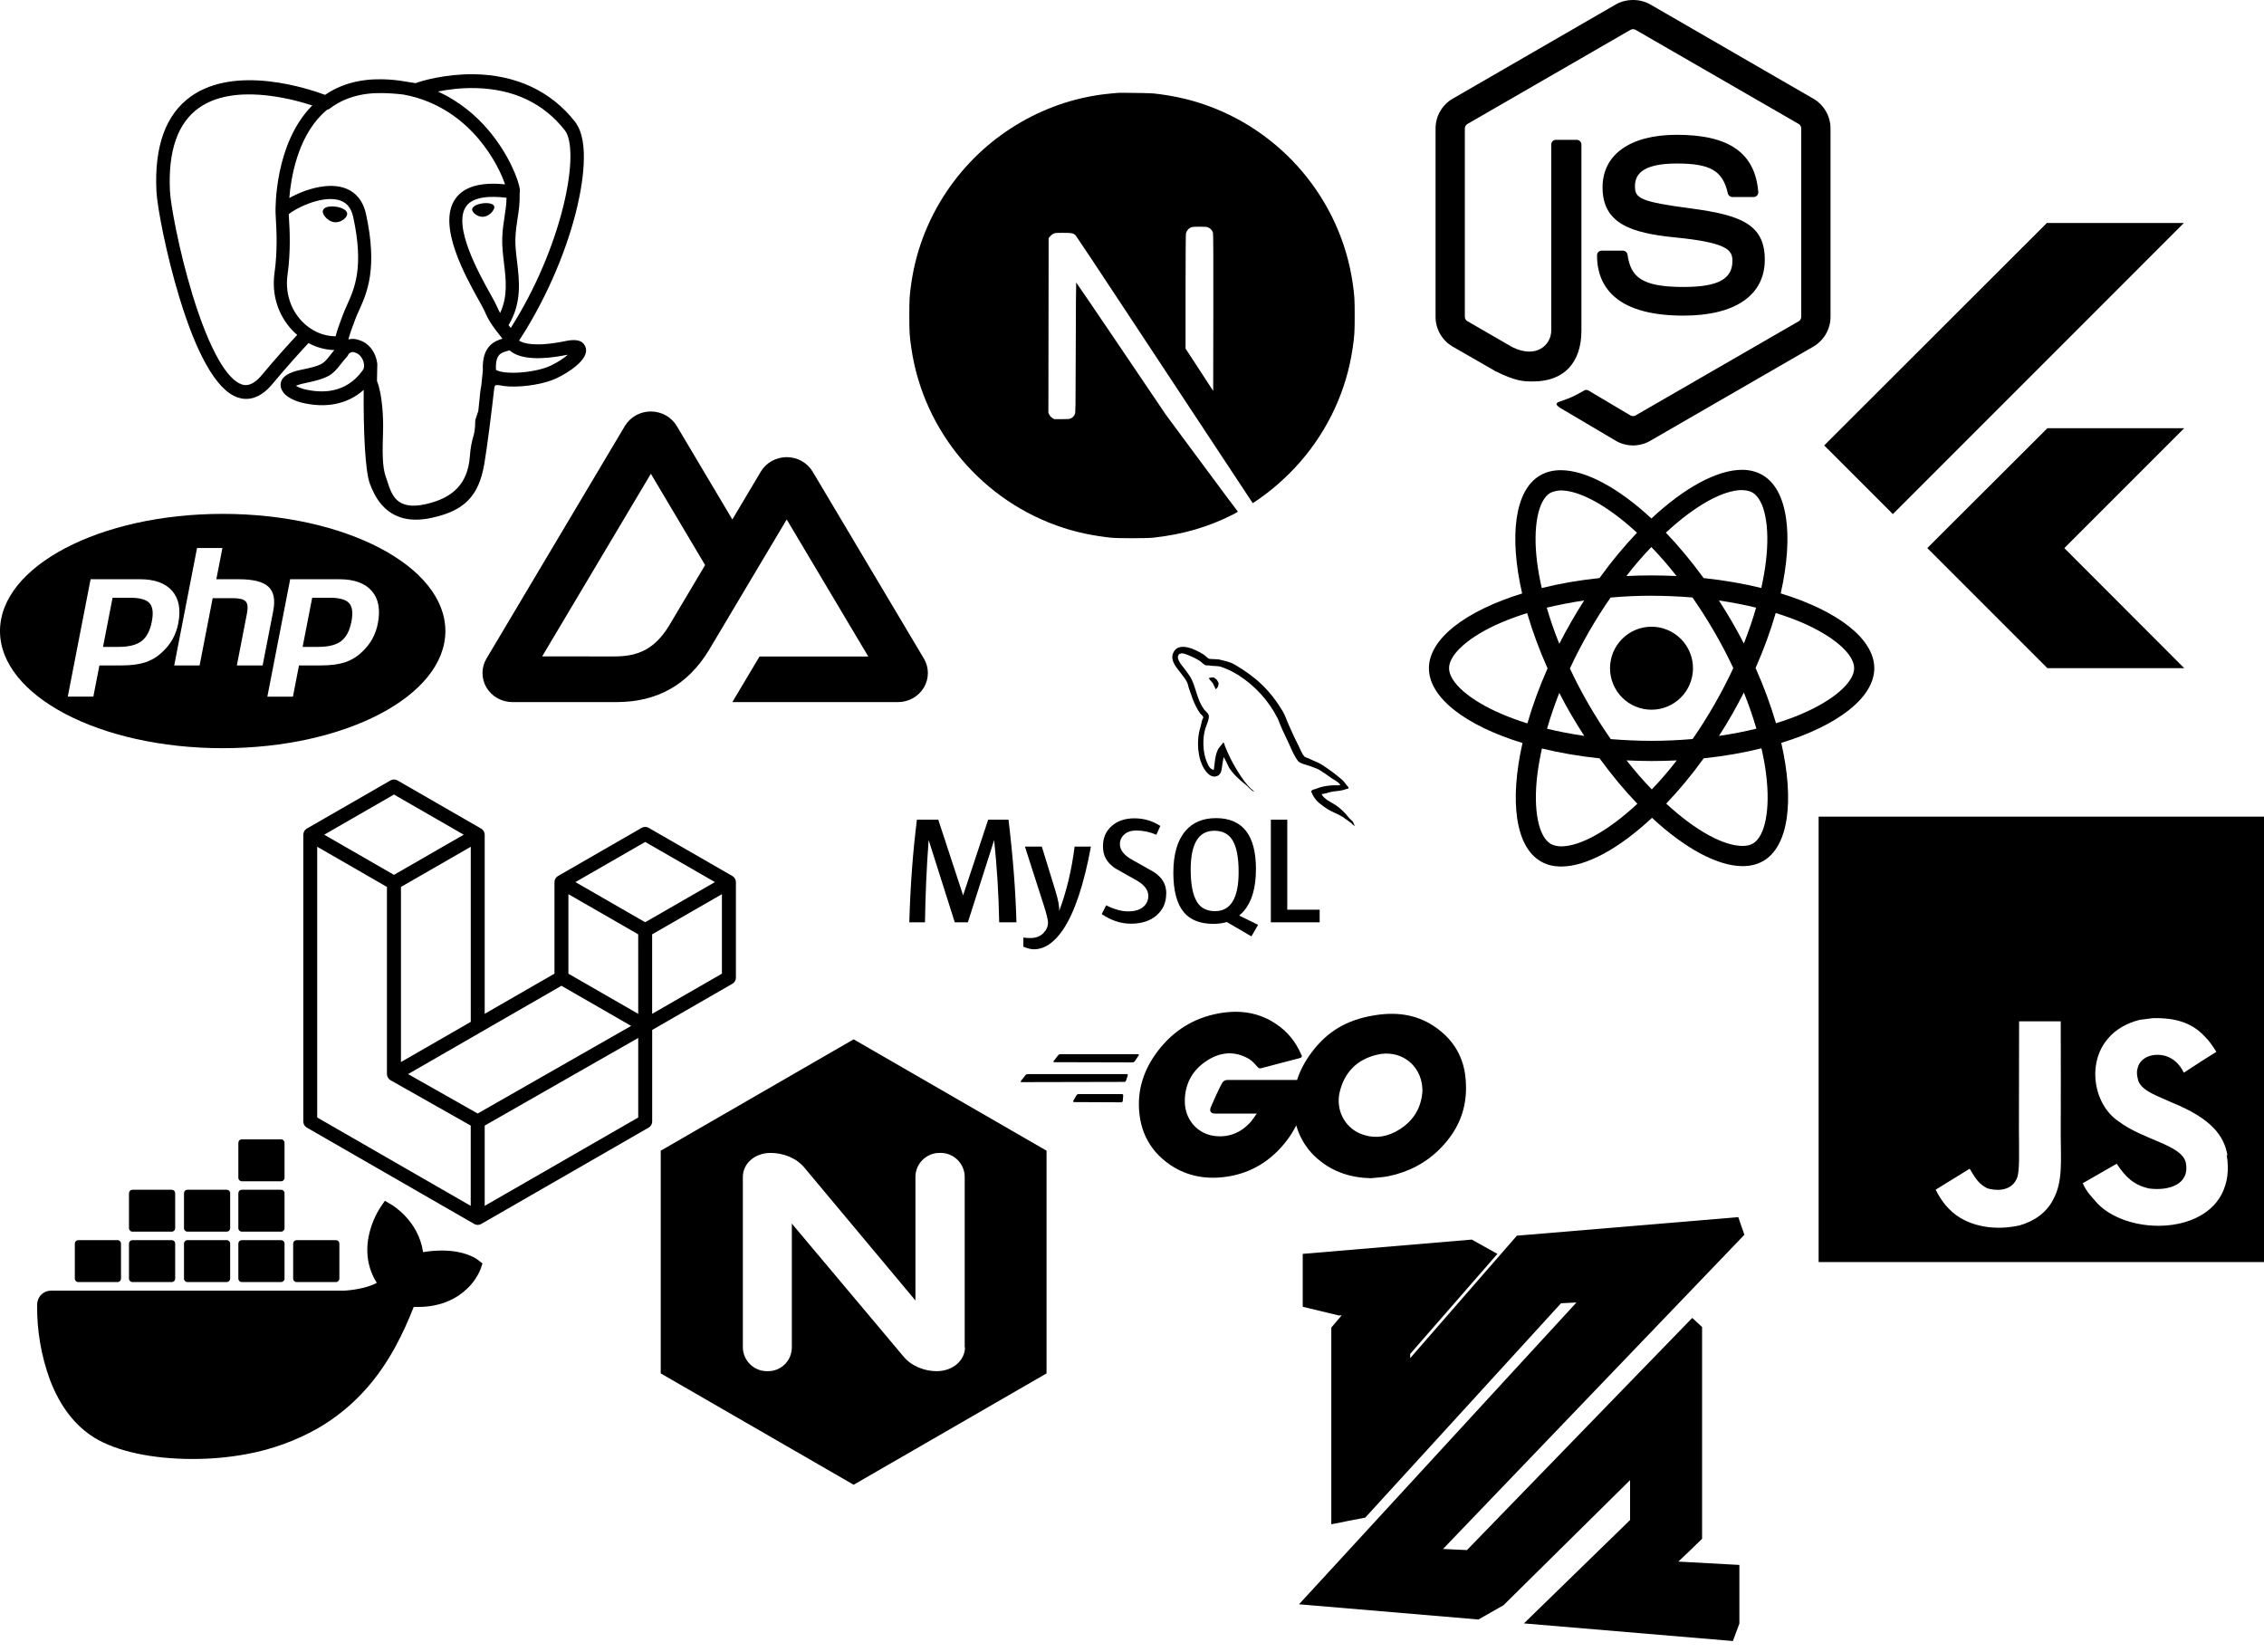 <svg width="122" height="89" viewBox="0 0 122 89" fill="none" xmlns="http://www.w3.org/2000/svg">
<g clip-path="url(#clip0_2_2)">
<path d="M39.464 37.83H48.386C48.669 37.83 48.948 37.757 49.193 37.62C49.437 37.484 49.641 37.286 49.784 37.047C49.925 36.81 50 36.539 50 36.264C50 35.988 49.925 35.717 49.783 35.481L43.792 25.414C43.648 25.175 43.445 24.977 43.201 24.841C42.954 24.703 42.676 24.631 42.394 24.631C42.111 24.631 41.832 24.704 41.587 24.841C41.343 24.977 41.139 25.175 40.996 25.414L39.464 27.99L36.469 22.953C36.325 22.714 36.122 22.516 35.878 22.38C35.631 22.243 35.353 22.17 35.071 22.171C34.787 22.171 34.509 22.243 34.264 22.38C34.02 22.516 33.816 22.714 33.672 22.953L26.217 35.481C26.075 35.717 26 35.988 26 36.264C26 36.538 26.074 36.809 26.216 37.047C26.359 37.286 26.563 37.484 26.807 37.62C27.052 37.757 27.331 37.83 27.614 37.83H33.214C35.433 37.83 37.07 36.884 38.196 35.04L40.929 30.447L42.394 27.99L46.788 35.372H40.929L39.464 37.83ZM33.123 35.369L29.215 35.368L35.073 25.526L37.996 30.447L36.039 33.737C35.291 34.933 34.442 35.369 33.123 35.369Z" fill="black"/>
</g>
<g clip-path="url(#clip1_2_2)">
<path d="M60.572 5C60.396 5 60.263 5.001 60.214 5.007C60.162 5.012 59.998 5.028 59.85 5.04C56.441 5.347 53.249 7.186 51.226 10.012C50.1 11.584 49.38 13.367 49.108 15.255C49.012 15.914 49 16.109 49 17.002C49 17.896 49.012 18.091 49.108 18.75C49.76 23.256 52.967 27.042 57.317 28.445C58.096 28.696 58.917 28.867 59.85 28.97C60.214 29.01 61.786 29.01 62.149 28.97C63.761 28.792 65.127 28.393 66.473 27.706C66.68 27.6 66.719 27.572 66.691 27.548C66.673 27.535 65.793 26.355 64.737 24.928L62.818 22.336L60.413 18.778C59.09 16.822 58.002 15.222 57.992 15.222C57.983 15.22 57.974 16.801 57.969 18.731C57.962 22.111 57.959 22.247 57.917 22.327C57.856 22.442 57.809 22.489 57.711 22.541C57.636 22.578 57.57 22.585 57.216 22.585H56.81L56.702 22.517C56.635 22.475 56.581 22.416 56.545 22.346L56.495 22.24L56.501 17.537L56.508 12.832L56.58 12.74C56.618 12.691 56.697 12.628 56.754 12.597C56.85 12.55 56.888 12.546 57.293 12.546C57.772 12.546 57.852 12.564 57.976 12.7C58.011 12.738 59.313 14.699 60.871 17.061C62.448 19.452 64.026 21.842 65.605 24.232L67.506 27.11L67.602 27.047C68.453 26.493 69.354 25.705 70.067 24.884C71.585 23.141 72.564 21.016 72.892 18.75C72.988 18.091 73 17.896 73 17.002C73 16.109 72.988 15.914 72.892 15.255C72.24 10.749 69.033 6.963 64.683 5.56C63.916 5.312 63.1 5.14 62.185 5.037C62.016 5.019 61.101 5 60.572 5ZM64.641 12.217C64.988 12.217 65.049 12.222 65.126 12.264C65.239 12.32 65.331 12.428 65.364 12.541C65.382 12.602 65.387 13.906 65.382 16.845L65.375 21.063L64.632 19.923L63.886 18.783V15.717C63.886 13.735 63.895 12.62 63.909 12.566C63.947 12.435 64.029 12.332 64.141 12.271C64.237 12.222 64.272 12.217 64.641 12.217Z" fill="black"/>
</g>
<path d="M91.23 36.004C91.23 36.597 90.995 37.165 90.575 37.585C90.156 38.004 89.588 38.24 88.995 38.24C88.402 38.24 87.833 38.004 87.414 37.585C86.995 37.166 86.759 36.597 86.759 36.004C86.759 35.411 86.994 34.843 87.414 34.423C87.833 34.004 88.401 33.768 88.994 33.768C89.587 33.768 90.156 34.004 90.575 34.423C90.994 34.842 91.23 35.411 91.23 36.004ZM93.878 25.314C92.532 25.314 90.771 26.274 88.99 27.936C87.21 26.283 85.448 25.334 84.103 25.334C83.693 25.334 83.32 25.427 82.997 25.612C81.622 26.405 81.314 28.876 82.024 31.977C78.98 32.917 77 34.42 77 36.004C77 37.594 78.99 39.101 82.043 40.034C81.339 43.147 81.653 45.622 83.031 46.414C83.351 46.601 83.721 46.689 84.133 46.689C85.478 46.689 87.24 45.729 89.021 44.065C90.801 45.719 92.563 46.668 93.908 46.668C94.318 46.668 94.691 46.578 95.014 46.393C96.388 45.601 96.697 43.13 95.987 40.028C99.02 39.096 101 37.59 101 36.004C101 34.414 99.01 32.907 95.957 31.972C96.661 28.862 96.347 26.385 94.969 25.592C94.651 25.408 94.282 25.315 93.878 25.314ZM93.873 26.404V26.41C94.098 26.41 94.279 26.454 94.431 26.537C95.097 26.919 95.386 28.372 95.161 30.241C95.107 30.701 95.019 31.186 94.911 31.681C93.951 31.445 92.905 31.264 91.804 31.147C91.144 30.242 90.459 29.42 89.769 28.7C91.361 27.22 92.856 26.408 93.874 26.405L93.873 26.404ZM84.103 26.424C85.115 26.424 86.617 27.232 88.213 28.704C87.527 29.424 86.843 30.241 86.193 31.146C85.086 31.263 84.039 31.444 83.08 31.684C82.968 31.194 82.885 30.72 82.826 30.264C82.596 28.396 82.88 26.944 83.54 26.557C83.73 26.467 83.94 26.429 84.103 26.424ZM88.985 29.474C89.44 29.942 89.895 30.466 90.345 31.038C89.905 31.018 89.455 31.004 89 31.004C88.54 31.004 88.085 31.014 87.64 31.038C88.08 30.466 88.535 29.943 88.985 29.474ZM89 32.1C89.74 32.1 90.477 32.134 91.202 32.193C91.608 32.775 92.004 33.396 92.385 34.053C92.757 34.693 93.095 35.343 93.403 35.999C93.095 36.654 92.757 37.309 92.39 37.949C92.01 38.609 91.617 39.237 91.21 39.819C90.482 39.882 89.744 39.917 89 39.917C88.26 39.917 87.523 39.882 86.798 39.824C86.392 39.242 85.996 38.62 85.615 37.964C85.243 37.324 84.905 36.674 84.597 36.018C84.9 35.361 85.243 34.705 85.61 34.064C85.99 33.404 86.383 32.778 86.79 32.196C87.518 32.132 88.256 32.098 89 32.098V32.1ZM85.365 32.354C85.125 32.731 84.885 33.117 84.661 33.514C84.436 33.904 84.226 34.296 84.026 34.688C83.761 34.032 83.536 33.378 83.35 32.741C83.99 32.591 84.665 32.457 85.365 32.354ZM92.625 32.354C93.32 32.457 93.99 32.584 94.631 32.741C94.451 33.373 94.226 34.023 93.971 34.674C93.771 34.284 93.561 33.891 93.331 33.5C93.106 33.108 92.866 32.726 92.626 32.354H92.625ZM95.688 33.029C96.172 33.179 96.632 33.346 97.063 33.527C98.795 34.267 99.915 35.235 99.915 36.003C99.91 36.771 98.79 37.743 97.058 38.478C96.638 38.658 96.178 38.82 95.703 38.971C95.423 38.013 95.057 37.015 94.603 35.991C95.053 34.974 95.413 33.981 95.688 33.027V33.029ZM82.293 33.033C82.571 33.993 82.938 34.99 83.393 36.013C82.943 37.03 82.581 38.023 82.307 38.977C81.823 38.827 81.363 38.659 80.937 38.477C79.205 37.74 78.085 36.771 78.085 36.003C78.085 35.235 79.205 34.261 80.937 33.527C81.357 33.347 81.817 33.185 82.293 33.033ZM93.971 37.313C94.236 37.97 94.461 38.625 94.647 39.261C94.007 39.418 93.331 39.551 92.631 39.651C92.871 39.276 93.111 38.889 93.336 38.493C93.561 38.103 93.77 37.705 93.971 37.313ZM84.026 37.333C84.226 37.725 84.436 38.116 84.666 38.508C84.896 38.898 85.131 39.28 85.371 39.651C84.676 39.549 84.006 39.421 83.365 39.265C83.545 38.635 83.771 37.983 84.025 37.332L84.026 37.333ZM94.92 40.32C95.032 40.813 95.12 41.288 95.174 41.743C95.404 43.611 95.12 45.063 94.46 45.451C94.313 45.541 94.122 45.579 93.897 45.579C92.885 45.579 91.383 44.772 89.787 43.299C90.473 42.579 91.157 41.763 91.807 40.859C92.914 40.741 93.961 40.56 94.92 40.32ZM83.09 40.33C84.05 40.564 85.096 40.745 86.197 40.862C86.857 41.767 87.542 42.589 88.232 43.308C86.637 44.791 85.14 45.603 84.122 45.603C83.902 45.598 83.716 45.553 83.569 45.471C82.903 45.091 82.614 43.637 82.839 41.768C82.893 41.308 82.982 40.824 83.09 40.33ZM87.65 40.97C88.09 40.99 88.54 41.004 88.995 41.004C89.455 41.004 89.91 40.994 90.355 40.97C89.915 41.542 89.46 42.065 89.01 42.535C88.555 42.065 88.1 41.542 87.65 40.97Z" fill="black"/>
<path d="M65.405 36.501C65.29 36.501 65.212 36.515 65.131 36.534V36.547H65.145C65.199 36.651 65.291 36.727 65.359 36.82C65.413 36.927 65.459 37.034 65.513 37.14L65.527 37.125C65.621 37.059 65.667 36.953 65.667 36.792C65.627 36.745 65.621 36.698 65.587 36.652C65.547 36.585 65.461 36.552 65.407 36.499L65.405 36.501ZM54.77 49.695H53.843C53.817 48.222 53.727 46.75 53.573 45.285H53.565L52.155 49.695H51.45L50.05 45.285H50.04C49.931 46.753 49.865 48.223 49.845 49.695H49C49.055 47.729 49.192 45.885 49.41 44.165H50.56L51.895 48.229H51.903L53.25 44.165H54.345C54.587 46.18 54.729 48.025 54.773 49.695H54.77ZM58.787 45.615C58.409 47.66 57.911 49.148 57.295 50.075C56.813 50.791 56.285 51.148 55.712 51.148C55.559 51.148 55.372 51.102 55.146 51.01V50.516C55.256 50.533 55.386 50.542 55.532 50.542C55.8 50.542 56.015 50.467 56.179 50.32C56.376 50.14 56.474 49.938 56.474 49.715C56.474 49.56 56.397 49.245 56.244 48.771L55.23 45.615H56.14L56.867 47.975C57.031 48.511 57.1 48.885 57.072 49.098C57.472 48.034 57.75 46.871 57.907 45.615H58.787ZM71.112 49.695H68.482V44.165H69.367V49.015H71.112V49.695ZM67.792 49.83L66.776 49.33C66.866 49.254 66.953 49.172 67.031 49.08C67.464 48.574 67.679 47.822 67.679 46.827C67.679 44.997 66.961 44.081 65.524 44.081C64.82 44.081 64.27 44.313 63.874 44.778C63.444 45.286 63.228 46.034 63.228 47.023C63.228 47.995 63.418 48.709 63.802 49.163C64.152 49.573 64.679 49.778 65.385 49.778C65.649 49.778 65.891 49.745 66.11 49.68L67.435 50.452L67.795 49.83H67.792ZM64.5 48.588C64.275 48.228 64.163 47.648 64.163 46.852C64.163 45.459 64.587 44.762 65.433 44.762C65.876 44.762 66.203 44.929 66.41 45.262C66.634 45.624 66.746 46.198 66.746 46.985C66.746 48.389 66.322 49.093 65.476 49.093C65.031 49.093 64.706 48.926 64.498 48.593L64.5 48.588ZM62.842 48.163C62.842 48.633 62.67 49.019 62.326 49.319C61.982 49.619 61.523 49.769 60.942 49.769C60.399 49.769 59.878 49.597 59.369 49.254L59.606 48.778C60.044 48.998 60.439 49.106 60.796 49.106C61.128 49.106 61.389 49.033 61.579 48.886C61.674 48.814 61.751 48.721 61.803 48.614C61.855 48.508 61.881 48.39 61.879 48.271C61.879 47.941 61.649 47.661 61.231 47.426C60.843 47.213 60.068 46.769 60.068 46.769C59.646 46.462 59.436 46.133 59.436 45.592C59.436 45.142 59.593 44.782 59.906 44.507C60.221 44.229 60.626 44.092 61.126 44.092C61.638 44.092 62.106 44.228 62.526 44.502L62.313 44.978C61.977 44.831 61.615 44.752 61.249 44.748C60.966 44.748 60.747 44.816 60.595 44.954C60.518 45.018 60.456 45.098 60.413 45.188C60.37 45.279 60.347 45.378 60.347 45.478C60.347 45.806 60.581 46.088 61.013 46.328C61.406 46.543 62.2 46.998 62.2 46.998C62.633 47.303 62.848 47.628 62.848 48.166L62.842 48.163ZM72.224 42.311C71.689 42.297 71.274 42.351 70.927 42.499C70.827 42.539 70.667 42.539 70.653 42.666C70.708 42.719 70.716 42.806 70.763 42.88C70.843 43.014 70.981 43.193 71.109 43.287C71.249 43.397 71.389 43.503 71.536 43.597C71.796 43.757 72.091 43.852 72.346 44.013C72.491 44.107 72.639 44.226 72.786 44.326C72.859 44.376 72.906 44.466 73 44.498V44.478C72.954 44.418 72.94 44.331 72.895 44.264C72.828 44.197 72.761 44.137 72.695 44.071C72.499 43.812 72.264 43.585 72 43.396C71.786 43.25 71.318 43.046 71.23 42.801L71.217 42.787C71.363 42.774 71.537 42.721 71.677 42.681C71.904 42.621 72.112 42.634 72.347 42.575C72.453 42.548 72.56 42.515 72.667 42.481V42.421C72.547 42.301 72.457 42.138 72.333 42.026C71.987 41.724 71.618 41.448 71.229 41.203C71.019 41.069 70.753 40.983 70.532 40.869C70.452 40.829 70.318 40.809 70.272 40.742C70.152 40.596 70.082 40.402 69.997 40.228C69.801 39.847 69.618 39.459 69.45 39.065C69.33 38.803 69.257 38.542 69.11 38.302C68.42 37.165 67.673 36.476 66.524 35.802C66.277 35.662 65.981 35.602 65.668 35.528C65.501 35.52 65.334 35.508 65.168 35.501C65.058 35.454 64.952 35.327 64.858 35.266C64.478 35.026 63.494 34.506 63.214 35.194C63.034 35.628 63.481 36.056 63.636 36.276C63.751 36.429 63.896 36.604 63.976 36.776C64.023 36.892 64.036 37.011 64.083 37.132C64.189 37.426 64.29 37.754 64.43 38.029C64.503 38.169 64.583 38.316 64.677 38.442C64.731 38.515 64.823 38.549 64.844 38.669C64.75 38.805 64.744 39.003 64.69 39.169C64.45 39.926 64.544 40.862 64.884 41.419C64.991 41.585 65.246 41.953 65.587 41.812C65.887 41.692 65.821 41.312 65.907 40.977C65.927 40.897 65.914 40.844 65.955 40.79V40.805C66.049 40.993 66.143 41.172 66.229 41.36C66.435 41.688 66.795 42.028 67.096 42.255C67.256 42.375 67.383 42.583 67.583 42.657V42.637H67.568C67.525 42.579 67.468 42.551 67.414 42.504C67.287 42.38 67.17 42.246 67.064 42.104C66.782 41.719 66.532 41.312 66.317 40.886C66.207 40.676 66.115 40.45 66.027 40.243C65.987 40.163 65.987 40.043 65.92 40.003C65.82 40.149 65.673 40.276 65.6 40.456C65.473 40.744 65.46 41.098 65.412 41.466C65.385 41.473 65.398 41.466 65.385 41.48C65.171 41.428 65.098 41.206 65.018 41.02C64.818 40.545 64.785 39.782 64.958 39.235C65.005 39.095 65.205 38.653 65.125 38.519C65.083 38.392 64.951 38.319 64.878 38.216C64.784 38.082 64.704 37.939 64.638 37.789C64.478 37.415 64.398 37.001 64.224 36.627C64.144 36.454 64.004 36.273 63.89 36.114C63.763 35.934 63.623 35.807 63.522 35.594C63.489 35.521 63.442 35.4 63.495 35.32C63.509 35.266 63.537 35.245 63.589 35.23C63.677 35.158 63.924 35.252 64.011 35.292C64.258 35.392 64.466 35.486 64.673 35.626C64.767 35.692 64.868 35.819 64.988 35.852H65.128C65.342 35.899 65.583 35.866 65.783 35.925C66.138 36.039 66.458 36.205 66.745 36.385C67.629 36.95 68.349 37.739 68.83 38.671C68.91 38.825 68.945 38.966 69.018 39.126C69.158 39.456 69.331 39.789 69.473 40.108C69.613 40.423 69.748 40.744 69.949 41.005C70.049 41.145 70.451 41.218 70.631 41.291C70.764 41.351 70.971 41.406 71.091 41.479C71.321 41.619 71.545 41.779 71.761 41.933C71.871 42.009 72.204 42.176 72.224 42.311Z" fill="black"/>
<g clip-path="url(#clip2_2_2)">
<path d="M39.642 47.43C39.651 47.462 39.656 47.496 39.656 47.53V52.679C39.656 52.814 39.583 52.939 39.467 53.005L35.144 55.495V60.429C35.144 60.495 35.126 60.56 35.093 60.617C35.06 60.674 35.013 60.722 34.956 60.755L25.93 65.949C25.909 65.96 25.887 65.969 25.864 65.976C25.856 65.978 25.848 65.984 25.84 65.986C25.777 66.004 25.711 66.004 25.648 65.986C25.637 65.984 25.628 65.978 25.618 65.974C25.598 65.966 25.576 65.96 25.556 65.949L16.533 60.755C16.476 60.722 16.428 60.675 16.395 60.617C16.361 60.56 16.344 60.495 16.344 60.429V44.974C16.344 44.941 16.349 44.908 16.358 44.876C16.361 44.864 16.368 44.856 16.372 44.844C16.378 44.824 16.386 44.805 16.395 44.786C16.399 44.773 16.41 44.764 16.418 44.753L16.451 44.708C16.463 44.698 16.476 44.69 16.488 44.681C16.502 44.669 16.515 44.657 16.529 44.647L21.043 42.05C21.1 42.017 21.165 42 21.23 42C21.296 42 21.361 42.017 21.418 42.05L25.93 44.647H25.932C25.947 44.657 25.959 44.668 25.972 44.68L26.01 44.707C26.023 44.721 26.03 44.737 26.043 44.752C26.051 44.763 26.063 44.773 26.068 44.785C26.078 44.805 26.085 44.823 26.092 44.843C26.095 44.854 26.102 44.864 26.105 44.875C26.115 44.906 26.119 44.939 26.119 44.973V54.625L29.879 52.461V47.527C29.879 47.494 29.883 47.461 29.892 47.429C29.895 47.419 29.902 47.409 29.905 47.397C29.912 47.377 29.92 47.357 29.929 47.338C29.936 47.326 29.947 47.318 29.954 47.305C29.966 47.29 29.975 47.275 29.987 47.262C29.999 47.25 30.012 47.242 30.024 47.234C30.038 47.224 30.05 47.211 30.065 47.202H30.066L34.579 44.604C34.636 44.571 34.701 44.554 34.767 44.554C34.832 44.554 34.897 44.571 34.954 44.604L39.467 47.202C39.483 47.212 39.494 47.223 39.509 47.233C39.521 47.243 39.534 47.251 39.545 47.261C39.558 47.275 39.567 47.291 39.579 47.305C39.587 47.317 39.598 47.326 39.603 47.338C39.614 47.358 39.621 47.378 39.627 47.398C39.633 47.408 39.639 47.419 39.642 47.43ZM38.902 52.462V48.179L37.324 49.087L35.142 50.343V54.626L38.902 52.462ZM34.392 60.212V55.925L32.245 57.15L26.119 60.648V64.973L34.392 60.212ZM17.093 45.624V60.212L25.366 64.973V60.648L21.044 58.203L21.042 58.2H21.04C21.026 58.19 21.015 58.179 21 58.169C20.989 58.159 20.976 58.151 20.965 58.142L20.964 58.14C20.951 58.128 20.943 58.115 20.933 58.1C20.923 58.089 20.912 58.078 20.905 58.064H20.903C20.895 58.05 20.89 58.033 20.883 58.017C20.877 58.001 20.869 57.99 20.865 57.974C20.861 57.955 20.858 57.936 20.857 57.917C20.855 57.903 20.851 57.89 20.851 57.876V47.789L18.671 46.532L17.093 45.624ZM21.23 42.81L17.47 44.974L21.23 47.138L24.988 44.974L21.23 42.81ZM23.186 56.315L25.368 55.059V45.624L23.788 46.534L21.606 47.789V57.224L23.186 56.315ZM34.767 45.365L31.007 47.528L34.767 49.691L38.526 47.527L34.767 45.365ZM34.391 50.343L32.21 49.087L30.63 48.18V52.463L32.812 53.719L34.392 54.627L34.391 50.343ZM25.741 59.997L31.255 56.849L34.011 55.277L30.254 53.114L25.931 55.603L21.99 57.873L25.741 59.997Z" fill="black"/>
</g>
<g clip-path="url(#clip3_2_2)">
<path d="M31.559 18.723C31.546 18.681 31.527 18.641 31.503 18.604C31.364 18.34 31.026 18.262 30.496 18.372C28.842 18.713 28.202 18.503 27.97 18.352C29.312 16.304 30.415 13.831 31.011 11.523C31.283 10.472 31.809 7.999 31.133 6.791C31.09 6.709 31.04 6.63 30.983 6.556C29.693 4.909 27.801 4.025 25.51 4C24.015 3.985 22.739 4.347 22.394 4.48C22.223 4.448 22.051 4.421 21.878 4.398C21.445 4.32 21.006 4.277 20.567 4.271C19.384 4.252 18.363 4.535 17.517 5.111C16.659 4.79 12.728 3.466 10.295 5.19C8.936 6.153 8.309 7.873 8.43 10.304C8.471 11.122 8.937 13.638 9.672 16.048C10.132 17.554 10.611 18.75 11.106 19.63C11.659 20.624 12.232 21.223 12.82 21.419C13.268 21.569 13.953 21.564 14.678 20.692C15.479 19.728 16.269 18.866 16.623 18.485C17.058 18.72 17.529 18.847 18.013 18.862C18.013 18.863 18.013 18.864 18.013 18.866C17.929 18.966 17.847 19.068 17.766 19.171C17.427 19.602 17.357 19.691 16.266 19.916C15.956 19.98 15.132 20.149 15.12 20.727C15.117 20.849 15.152 20.958 15.211 21.054C15.438 21.477 16.133 21.664 16.226 21.687C17.561 22.02 18.731 21.779 19.598 21.008C19.581 23.239 19.675 25.426 19.943 26.096C20.164 26.649 20.705 28 22.412 28C22.663 28 22.939 27.971 23.242 27.906C25.024 27.524 25.798 26.736 26.097 25C26.247 24.129 26.499 22.125 26.636 20.899C26.653 20.828 26.672 20.778 26.693 20.763C26.694 20.762 26.762 20.715 27.12 20.793C27.135 20.797 27.149 20.799 27.164 20.8L27.418 20.822L27.433 20.823C28.28 20.862 29.345 20.681 29.964 20.393C30.608 20.094 31.77 19.36 31.559 18.723ZM10.371 15.877C9.627 13.441 9.193 10.991 9.159 10.305C9.05 8.133 9.576 6.622 10.721 5.812C12.558 4.513 15.561 5.271 16.829 5.682C16.826 5.685 16.822 5.688 16.819 5.691C14.795 7.735 14.843 11.227 14.848 11.441C14.848 11.523 14.855 11.64 14.865 11.8C14.899 12.387 14.964 13.48 14.791 14.719C14.63 15.869 14.985 16.995 15.764 17.808C15.845 17.892 15.929 17.971 16.016 18.045C15.669 18.416 14.915 19.238 14.113 20.203C13.546 20.885 13.153 20.754 13.025 20.711C12.633 20.581 12.212 20.124 11.787 19.389C11.307 18.55 10.823 17.357 10.371 15.877ZM16.378 20.964C16.207 20.921 16.051 20.85 15.946 20.786C16.035 20.747 16.183 20.696 16.429 20.645C17.713 20.381 17.911 20.195 18.344 19.645C18.443 19.519 18.555 19.377 18.711 19.203C18.744 19.165 18.77 19.121 18.785 19.073C18.955 18.922 19.057 18.963 19.221 19.031C19.378 19.096 19.529 19.291 19.591 19.506C19.62 19.608 19.653 19.801 19.546 19.951C18.642 21.217 17.324 21.2 16.378 20.964ZM18.472 16.976L18.42 17.117C18.287 17.473 18.163 17.805 18.086 18.12C17.419 18.117 16.77 17.832 16.276 17.317C15.648 16.662 15.363 15.751 15.493 14.817C15.676 13.509 15.609 12.37 15.572 11.758C15.567 11.672 15.563 11.598 15.56 11.538C15.856 11.276 17.226 10.542 18.203 10.766C18.649 10.868 18.921 11.172 19.034 11.694C19.618 14.398 19.111 15.525 18.703 16.43C18.619 16.617 18.54 16.793 18.472 16.976ZM25.836 21.548C25.819 21.725 25.8 21.924 25.774 22.144L25.628 22.582C25.616 22.617 25.61 22.653 25.61 22.69C25.604 23.165 25.556 23.339 25.495 23.559C25.431 23.788 25.36 24.048 25.316 24.617C25.206 26.031 24.437 26.843 22.898 27.173C21.383 27.498 21.114 26.677 20.877 25.952C20.853 25.876 20.827 25.8 20.8 25.725C20.585 25.139 20.609 24.313 20.643 23.17C20.659 22.609 20.618 21.269 20.313 20.524C20.317 20.23 20.323 19.933 20.332 19.632C20.333 19.594 20.327 19.556 20.316 19.519C20.307 19.449 20.292 19.38 20.272 19.311C20.15 18.883 19.851 18.525 19.493 18.376C19.35 18.317 19.089 18.209 18.775 18.289C18.842 18.013 18.958 17.702 19.084 17.364L19.137 17.222C19.196 17.062 19.271 16.897 19.35 16.721C19.776 15.774 20.36 14.476 19.726 11.544C19.489 10.446 18.696 9.91 17.494 10.034C16.773 10.109 16.114 10.4 15.785 10.566C15.719 10.6 15.654 10.634 15.589 10.67C15.681 9.564 16.028 7.496 17.325 6.188C17.422 6.091 17.523 5.999 17.628 5.912C17.681 5.902 17.73 5.88 17.773 5.848C18.526 5.277 19.468 4.997 20.575 5.015C20.984 5.022 21.377 5.049 21.749 5.096C23.688 5.451 24.993 6.543 25.785 7.479C26.599 8.441 27.04 9.41 27.216 9.933C25.893 9.799 24.993 10.06 24.537 10.712C23.544 12.131 25.08 14.885 25.818 16.209C25.953 16.451 26.07 16.661 26.107 16.75C26.347 17.332 26.658 17.721 26.885 18.005C26.955 18.092 27.023 18.177 27.074 18.25C26.673 18.366 25.953 18.633 26.019 19.967C26.006 20.123 25.976 20.414 25.935 20.782C25.889 20.99 25.865 21.242 25.836 21.548ZM26.726 19.927C26.686 19.095 26.995 19.009 27.323 18.916C27.368 18.904 27.413 18.89 27.458 18.876C27.5 18.913 27.545 18.948 27.592 18.979C28.163 19.355 29.175 19.4 30.599 19.113C30.398 19.29 30.08 19.513 29.646 19.714C29.236 19.905 28.55 20.047 27.898 20.078C27.179 20.112 26.813 19.997 26.726 19.927ZM27.296 10.656C27.29 11.007 27.242 11.325 27.191 11.658C27.136 12.015 27.078 12.385 27.064 12.834C27.05 13.271 27.105 13.725 27.157 14.164C27.264 15.051 27.373 15.964 26.95 16.865C26.88 16.741 26.817 16.612 26.762 16.48C26.709 16.352 26.595 16.147 26.437 15.863C25.822 14.759 24.38 12.174 25.118 11.119C25.497 10.576 26.459 10.553 27.296 10.656ZM27.524 17.669C27.496 17.634 27.468 17.598 27.439 17.562L27.404 17.518C28.13 16.318 27.988 15.132 27.861 14.079C27.809 13.647 27.76 13.24 27.773 12.857C27.786 12.45 27.839 12.102 27.891 11.765C27.955 11.351 28.02 10.921 28.002 10.415C28.016 10.362 28.021 10.299 28.014 10.225C27.968 9.739 27.414 8.287 26.285 6.972C25.677 6.264 24.795 5.475 23.596 4.932C24.121 4.826 24.828 4.729 25.62 4.746C27.672 4.792 29.295 5.56 30.444 7.029C30.469 7.061 30.491 7.094 30.511 7.129C31.234 8.485 30.235 13.404 27.524 17.669ZM18.708 11.553C18.683 11.733 18.399 11.976 18.087 11.976C18.059 11.976 18.032 11.974 18.006 11.97C17.818 11.944 17.629 11.826 17.5 11.655C17.454 11.594 17.38 11.477 17.394 11.37C17.4 11.33 17.42 11.272 17.487 11.221C17.605 11.132 17.839 11.099 18.096 11.135C18.413 11.179 18.739 11.329 18.708 11.553ZM26.638 11.142C26.649 11.221 26.589 11.343 26.485 11.452C26.417 11.524 26.273 11.648 26.077 11.675C26.052 11.679 26.027 11.681 26.002 11.681C25.709 11.681 25.461 11.446 25.442 11.309C25.418 11.132 25.706 10.998 26.003 10.957C26.3 10.915 26.614 10.966 26.638 11.142Z" fill="black"/>
</g>
<g clip-path="url(#clip4_2_2)">
<path d="M98 44H122V68H98V44ZM120.034 62.276C119.859 61.181 119.146 60.261 117.031 59.403C116.295 59.058 115.477 58.818 115.234 58.263C115.143 57.933 115.129 57.753 115.188 57.558C115.338 56.912 116.103 56.718 116.703 56.898C117.093 57.018 117.453 57.318 117.679 57.798C118.713 57.122 118.713 57.122 119.434 56.673C119.164 56.253 119.03 56.072 118.848 55.893C118.218 55.188 117.379 54.828 116.014 54.859L115.309 54.948C114.633 55.113 113.989 55.473 113.599 55.953C112.459 57.244 112.788 59.494 114.168 60.424C115.533 61.444 117.529 61.668 117.784 62.629C118.024 63.799 116.914 64.174 115.818 64.039C115.007 63.859 114.558 63.453 114.063 62.703L112.233 63.754C112.443 64.234 112.683 64.443 113.043 64.863C114.783 66.619 119.133 66.529 119.914 63.859C119.943 63.769 120.154 63.154 119.988 62.209L120.034 62.276ZM111.051 55.031H108.803C108.803 56.969 108.794 58.895 108.794 60.836C108.794 62.068 108.857 63.199 108.656 63.547C108.326 64.236 107.476 64.148 107.09 64.027C106.694 63.831 106.493 63.561 106.26 63.172C106.197 63.067 106.15 62.976 106.133 62.976L104.308 64.101C104.613 64.731 105.058 65.273 105.632 65.618C106.487 66.128 107.636 66.293 108.839 66.023C109.622 65.797 110.297 65.332 110.65 64.612C111.16 63.682 111.052 62.542 111.047 61.266C111.059 59.212 111.047 57.157 111.047 55.087L111.051 55.031Z" fill="black"/>
</g>
<g clip-path="url(#clip5_2_2)">
<path d="M87.998 24C87.677 24 87.357 23.916 87.076 23.753L84.14 22.016C83.702 21.771 83.916 21.684 84.06 21.633C84.645 21.43 84.763 21.383 85.388 21.029C85.453 20.992 85.539 21.006 85.606 21.046L87.862 22.385C87.944 22.43 88.059 22.43 88.134 22.385L96.929 17.309C97.011 17.262 97.063 17.168 97.063 17.071V6.921C97.063 6.822 97.01 6.729 96.926 6.679L88.135 1.607C88.054 1.56 87.946 1.56 87.864 1.607L79.075 6.68C78.99 6.729 78.936 6.825 78.936 6.921V17.071C78.936 17.168 78.99 17.26 79.075 17.306L81.484 18.698C82.791 19.352 83.592 18.582 83.592 17.808V7.787C83.592 7.645 83.706 7.534 83.848 7.534H84.963C85.102 7.534 85.218 7.646 85.218 7.787V17.808C85.218 19.553 84.268 20.553 82.614 20.553C82.106 20.553 81.705 20.553 80.588 20.002L78.28 18.675C77.71 18.346 77.358 17.73 77.358 17.071V6.921C77.358 6.262 77.711 5.646 78.28 5.318L87.075 0.236C87.632 -0.079 88.371 -0.079 88.923 0.236L97.717 5.318C98.287 5.647 98.641 6.262 98.641 6.921V17.071C98.641 17.73 98.287 18.344 97.717 18.675L88.923 23.753C88.643 23.916 88.324 24 87.998 24ZM95.099 13.993C95.099 12.093 93.815 11.587 91.112 11.23C88.381 10.869 88.103 10.682 88.103 10.043C88.103 9.515 88.338 8.81 90.361 8.81C92.168 8.81 92.834 9.199 93.108 10.417C93.132 10.532 93.237 10.616 93.355 10.616H94.496C94.567 10.616 94.634 10.585 94.682 10.535C94.73 10.481 94.756 10.412 94.749 10.339C94.572 8.241 93.178 7.263 90.361 7.263C87.853 7.263 86.357 8.321 86.357 10.096C86.357 12.021 87.845 12.553 90.252 12.791C93.132 13.073 93.355 13.494 93.355 14.06C93.355 15.043 92.566 15.462 90.713 15.462C88.386 15.462 87.874 14.878 87.702 13.72C87.682 13.596 87.576 13.505 87.449 13.505H86.312C86.171 13.505 86.058 13.617 86.058 13.758C86.058 15.24 86.864 17.006 90.713 17.006C93.501 17.007 95.099 15.91 95.099 13.993Z" fill="black"/>
</g>
<path d="M7.01 32.207H6.066L5.551 34.855H6.389C6.945 34.855 7.359 34.75 7.631 34.541C7.903 34.331 8.086 33.982 8.181 33.492C8.273 33.022 8.231 32.69 8.057 32.497C7.882 32.304 7.534 32.207 7.01 32.207ZM12 27.688C5.373 27.688 0 30.514 0 34C0 37.486 5.373 40.313 12 40.313C18.627 40.313 24 37.486 24 34C24 30.514 18.627 27.688 12 27.688ZM8.74 35.139C8.479 35.389 8.165 35.577 7.823 35.69C7.487 35.798 7.058 35.854 6.538 35.854H5.357L5.03 37.535H3.652L4.882 31.209H7.532C8.329 31.209 8.91 31.418 9.276 31.837C9.642 32.255 9.752 32.839 9.606 33.589C9.55 33.886 9.447 34.172 9.301 34.436C9.158 34.691 8.971 34.926 8.74 35.139ZM12.764 35.854L13.307 33.055C13.37 32.737 13.346 32.519 13.239 32.404C13.132 32.288 12.903 32.23 12.552 32.23H11.46L10.756 35.855H9.388L10.618 29.528H11.985L11.658 31.21H12.876C13.643 31.21 14.171 31.344 14.462 31.611C14.753 31.878 14.84 32.311 14.725 32.91L14.153 35.854H12.764ZM20.361 33.589C20.306 33.886 20.203 34.172 20.056 34.436C19.913 34.691 19.726 34.926 19.495 35.139C19.234 35.388 18.921 35.576 18.578 35.69C18.242 35.798 17.813 35.854 17.292 35.854H16.112L15.785 37.536H14.407L15.637 31.21H18.286C19.083 31.21 19.664 31.419 20.03 31.838C20.396 32.255 20.507 32.839 20.361 33.589ZM17.766 32.207H16.823L16.307 34.855H17.145C17.702 34.855 18.116 34.75 18.387 34.541C18.659 34.331 18.842 33.982 18.938 33.492C19.03 33.022 18.987 32.69 18.813 32.497C18.639 32.304 18.289 32.207 17.766 32.207Z" fill="black"/>
<g clip-path="url(#clip6_2_2)">
<path d="M56.811 57.231C56.764 57.231 56.753 57.208 56.776 57.172L57.022 56.857C57.045 56.822 57.103 56.799 57.15 56.799H61.322C61.368 56.799 61.38 56.834 61.357 56.869L61.158 57.172C61.135 57.208 61.076 57.242 61.041 57.242L56.811 57.231ZM55.047 58.306C55 58.306 54.988 58.283 55.012 58.248L55.257 57.932C55.28 57.897 55.339 57.874 55.386 57.874H60.714C60.761 57.874 60.784 57.909 60.772 57.944L60.679 58.224C60.667 58.271 60.621 58.294 60.574 58.294L55.047 58.306ZM57.875 59.381C57.828 59.381 57.816 59.346 57.84 59.311L58.003 59.019C58.026 58.984 58.073 58.949 58.12 58.949H60.457C60.504 58.949 60.527 58.984 60.527 59.031L60.504 59.311C60.504 59.358 60.457 59.393 60.422 59.393L57.875 59.381ZM70.004 57.021C69.268 57.208 68.765 57.348 68.041 57.535C67.865 57.581 67.854 57.593 67.701 57.418C67.527 57.219 67.398 57.091 67.153 56.974C66.416 56.612 65.703 56.717 65.038 57.149C64.243 57.663 63.834 58.423 63.846 59.369C63.857 60.304 64.5 61.075 65.423 61.204C66.218 61.309 66.883 61.029 67.41 60.434C67.515 60.304 67.608 60.164 67.725 60H65.47C65.225 60 65.166 59.848 65.248 59.65C65.4 59.288 65.68 58.68 65.844 58.376C65.869 58.32 65.91 58.272 65.962 58.239C66.014 58.206 66.074 58.188 66.136 58.189H70.389C70.366 58.505 70.366 58.82 70.319 59.136C70.198 59.968 69.868 60.756 69.361 61.426C68.52 62.536 67.421 63.226 66.031 63.412C64.886 63.564 63.822 63.342 62.888 62.642C62.023 61.987 61.532 61.122 61.404 60.047C61.252 58.773 61.626 57.628 62.397 56.623C63.227 55.537 64.325 54.847 65.669 54.603C66.767 54.403 67.819 54.533 68.765 55.174C69.385 55.584 69.828 56.144 70.121 56.822C70.191 56.927 70.144 56.986 70.004 57.022M73.872 63.483C72.808 63.459 71.838 63.155 71.02 62.454C70.34 61.88 69.891 61.079 69.758 60.199C69.548 58.879 69.91 57.71 70.705 56.67C71.558 55.548 72.586 54.964 73.977 54.72C75.169 54.51 76.291 54.625 77.307 55.315C78.23 55.945 78.803 56.799 78.955 57.92C79.153 59.498 78.698 60.783 77.611 61.882C76.84 62.665 75.893 63.155 74.806 63.377C74.491 63.437 74.176 63.447 73.872 63.483ZM76.652 58.763C76.641 58.61 76.641 58.493 76.618 58.376C76.408 57.219 75.344 56.566 74.234 56.822C73.147 57.067 72.446 57.757 72.189 58.855C71.979 59.767 72.423 60.69 73.264 61.065C73.907 61.345 74.549 61.309 75.169 60.995C76.092 60.515 76.594 59.767 76.653 58.762L76.652 58.763Z" fill="black"/>
</g>
<path d="M46 56L35.605 62V74L46 80L56.395 74V62L46 56ZM52 72.59C52 73.295 51.354 73.88 50.471 73.88C49.84 73.88 49.12 73.625 48.67 73.07L42.67 65.929V72.589C42.67 73.31 42.1 73.879 41.396 73.879H41.32C40.599 73.879 40.03 73.279 40.03 72.589V63.41C40.03 62.705 40.66 62.12 41.53 62.12C42.176 62.12 42.91 62.375 43.36 62.93L49.33 70.071V63.41C49.33 62.689 49.93 62.12 50.62 62.12H50.695C51.415 62.12 51.985 62.72 51.985 63.41V72.59H52Z" fill="black"/>
<g clip-path="url(#clip7_2_2)">
<path d="M15.983 69.078H18.102C18.151 69.078 18.198 69.058 18.233 69.024C18.268 68.989 18.288 68.942 18.288 68.893V67.006C18.288 66.957 18.268 66.909 18.233 66.874C18.199 66.84 18.151 66.82 18.102 66.82H15.983C15.934 66.82 15.887 66.84 15.852 66.874C15.818 66.909 15.798 66.956 15.798 67.005V68.893C15.798 68.995 15.881 69.078 15.983 69.078ZM13.029 63.648H15.147C15.196 63.648 15.244 63.628 15.278 63.593C15.313 63.559 15.333 63.511 15.333 63.462V61.574C15.333 61.525 15.313 61.478 15.278 61.443C15.243 61.408 15.196 61.389 15.147 61.389H13.029C12.98 61.389 12.933 61.408 12.898 61.443C12.864 61.478 12.844 61.525 12.844 61.574V63.462C12.844 63.564 12.926 63.648 13.029 63.648ZM13.029 66.363H15.147C15.196 66.363 15.243 66.343 15.278 66.308C15.313 66.273 15.333 66.226 15.333 66.177V64.29C15.333 64.241 15.313 64.194 15.278 64.159C15.243 64.124 15.196 64.105 15.147 64.105H13.029C12.98 64.105 12.933 64.124 12.898 64.159C12.864 64.194 12.844 64.241 12.844 64.29V66.177C12.844 66.279 12.926 66.362 13.029 66.363ZM10.099 66.363H12.219C12.268 66.362 12.315 66.343 12.349 66.308C12.384 66.273 12.403 66.226 12.403 66.177V64.29C12.403 64.241 12.383 64.194 12.349 64.159C12.314 64.124 12.267 64.105 12.218 64.105H10.1C10.051 64.105 10.004 64.124 9.969 64.159C9.934 64.194 9.915 64.241 9.915 64.29V66.177C9.915 66.279 9.998 66.362 10.1 66.363M7.136 66.363H9.255C9.304 66.363 9.351 66.343 9.386 66.308C9.421 66.273 9.44 66.226 9.44 66.177V64.29C9.44 64.241 9.421 64.194 9.386 64.159C9.351 64.124 9.304 64.105 9.255 64.105H7.136C7.087 64.105 7.04 64.124 7.005 64.159C6.97 64.194 6.95 64.241 6.95 64.29V66.177C6.95 66.279 7.034 66.362 7.136 66.363ZM13.029 69.078H15.147C15.196 69.078 15.243 69.058 15.278 69.024C15.313 68.989 15.333 68.942 15.333 68.893V67.006C15.333 66.957 15.313 66.909 15.278 66.874C15.244 66.84 15.196 66.82 15.147 66.82H13.029C12.98 66.82 12.933 66.84 12.898 66.874C12.864 66.909 12.844 66.956 12.844 67.005V68.893C12.844 68.995 12.926 69.078 13.029 69.078ZM10.099 69.078H12.219C12.268 69.078 12.315 69.058 12.349 69.023C12.384 68.989 12.403 68.942 12.403 68.893V67.006C12.403 66.982 12.399 66.958 12.389 66.935C12.38 66.913 12.367 66.892 12.35 66.875C12.332 66.858 12.312 66.844 12.29 66.835C12.267 66.825 12.243 66.82 12.219 66.82H10.099C10.05 66.82 10.003 66.84 9.969 66.874C9.934 66.909 9.915 66.956 9.915 67.005V68.893C9.915 68.995 9.998 69.078 10.1 69.078M7.136 69.078H9.255C9.304 69.078 9.351 69.058 9.386 69.024C9.421 68.989 9.44 68.942 9.44 68.893V67.006C9.44 66.982 9.435 66.958 9.426 66.935C9.417 66.913 9.404 66.892 9.387 66.875C9.369 66.858 9.349 66.844 9.327 66.835C9.304 66.825 9.28 66.82 9.256 66.82H7.136C7.087 66.82 7.039 66.84 7.004 66.874C6.97 66.909 6.95 66.957 6.95 67.006V68.893C6.95 68.995 7.034 69.078 7.136 69.078ZM4.216 69.078H6.336C6.385 69.078 6.432 69.058 6.466 69.023C6.501 68.989 6.52 68.942 6.52 68.893V67.006C6.52 66.982 6.515 66.958 6.506 66.935C6.497 66.913 6.484 66.892 6.467 66.875C6.449 66.858 6.429 66.844 6.407 66.835C6.384 66.825 6.36 66.82 6.336 66.82H4.216C4.167 66.82 4.12 66.84 4.086 66.874C4.051 66.909 4.032 66.956 4.032 67.005V68.893C4.032 68.995 4.113 69.078 4.216 69.078ZM25.763 67.89C25.698 67.839 25.091 67.38 23.809 67.38C23.471 67.381 23.133 67.41 22.799 67.467C22.551 65.767 21.146 64.937 21.083 64.901L20.739 64.702L20.513 65.029C20.229 65.467 20.023 65.951 19.901 66.459C19.671 67.429 19.811 68.341 20.304 69.12C19.709 69.452 18.754 69.533 18.56 69.54H2.751C2.553 69.54 2.362 69.619 2.222 69.759C2.081 69.899 2.002 70.09 2.001 70.288C1.982 71.673 2.217 73.049 2.693 74.35C3.238 75.778 4.048 76.83 5.103 77.474C6.283 78.197 8.203 78.611 10.378 78.611C11.361 78.614 12.341 78.525 13.308 78.345C14.651 78.098 15.943 77.629 17.131 76.956C18.111 76.389 18.991 75.668 19.741 74.82C20.993 73.402 21.739 71.823 22.294 70.42H22.515C23.887 70.42 24.73 69.871 25.195 69.411C25.504 69.118 25.745 68.761 25.902 68.365L26 68.077L25.763 67.89Z" fill="black"/>
</g>
<g clip-path="url(#clip8_2_2)">
<path d="M91.72 82.91V71.5L91.19 71.01L79.05 83.52L77.76 83.46L94 66.53L93.67 65.58L81.74 66.58L75.99 73.18V72.95L80.69 67.56L79.31 66.79L70.2 67.56V70.41L72.11 70.87V70.88L72.3 70.87L71.74 71.53V82.13C72.349 82.004 72.96 81.889 73.57 81.77L84.12 70.22L84.95 70.18L70 86.44L79.67 87.26L81.02 86.49L87.84 79.75V81.9L82.12 87.47L93.38 88.42L93.73 87.48V84.32L90.44 84.14C90.874 83.737 91.298 83.324 91.72 82.91Z" fill="black"/>
</g>
<path d="M110.314 12L98.3 24L102 27.7L117.684 12.013H110.327L110.314 12ZM110.328 23.072L103.857 29.53L110.327 36H117.7L111.24 29.532L117.7 23.072H110.33H110.328Z" fill="black"/>
<defs>
<clipPath id="clip0_2_2">
<rect width="24" height="24" fill="white" transform="translate(26 18)"/>
</clipPath>
<clipPath id="clip1_2_2">
<rect width="24" height="24" fill="white" transform="translate(49 5)"/>
</clipPath>
<clipPath id="clip2_2_2">
<rect width="24" height="24" fill="white" transform="translate(16 42)"/>
</clipPath>
<clipPath id="clip3_2_2">
<rect width="24" height="24" fill="white" transform="translate(8 4)"/>
</clipPath>
<clipPath id="clip4_2_2">
<rect width="24" height="24" fill="white" transform="translate(98 44)"/>
</clipPath>
<clipPath id="clip5_2_2">
<rect width="24" height="24" fill="white" transform="translate(76)"/>
</clipPath>
<clipPath id="clip6_2_2">
<rect width="24" height="24" fill="white" transform="translate(55 47)"/>
</clipPath>
<clipPath id="clip7_2_2">
<rect width="24" height="24" fill="white" transform="translate(2 58)"/>
</clipPath>
<clipPath id="clip8_2_2">
<rect width="24" height="24" fill="white" transform="translate(70 65)"/>
</clipPath>
</defs>
</svg>
